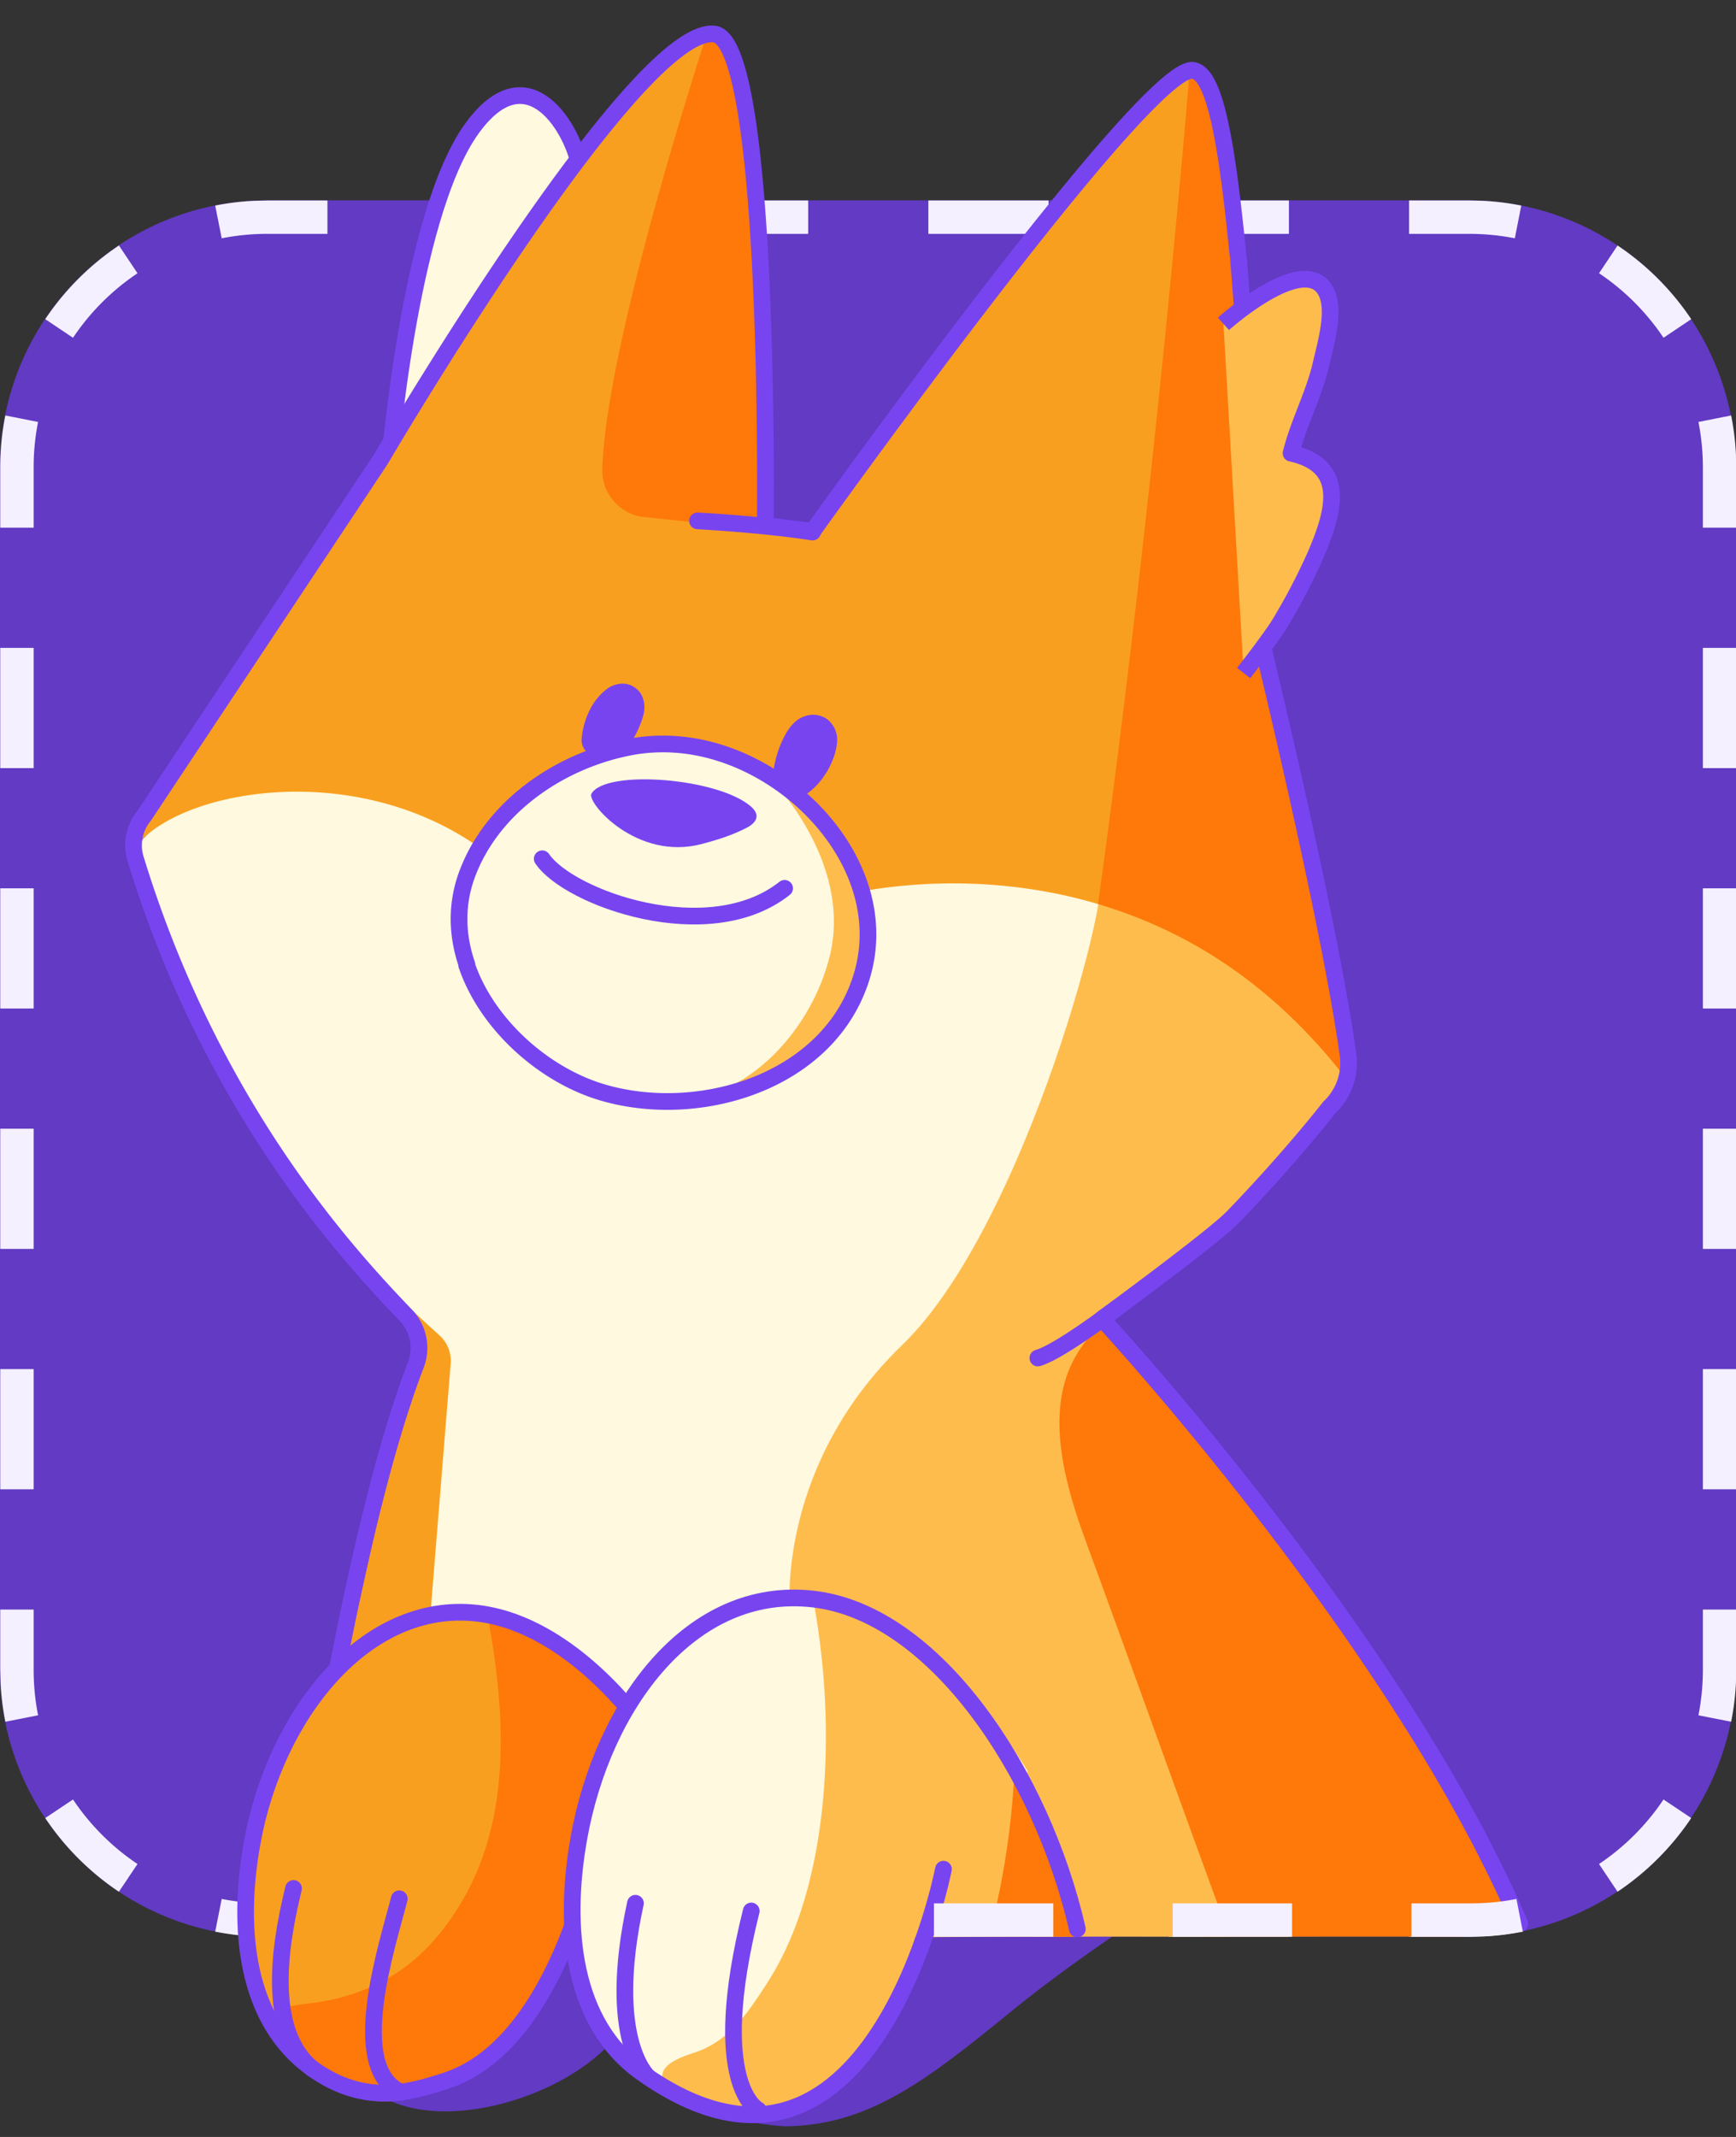 <!-- This Source Code Form is subject to the terms of the Mozilla Public
   - License, v. 2.0. If a copy of the MPL was not distributed with this
   - file, You can obtain one at http://mozilla.org/MPL/2.0/. -->
<svg xmlns="http://www.w3.org/2000/svg" width="52" height="64" fill="none" viewBox="0 0 52 64">
  <rect x="0" y="0" width="52" height="64" fill="#333333" stroke="none"/>
  <path fill="#623AC3" d="M44 6H8a8 8 0 0 0-8 8v36a8 8 0 0 0 8 8h36a8 8 0 0 0 8-8V14a8 8 0 0 0-8-8Z"/>
  <path fill="#F4F0FF" d="M6.64 56.872c.45.088.909.133 1.368.132v1l-.412-.01a8.015 8.015 0 0 1-1.15-.143l.195-.98H6.64Zm3.168.132v1h-1.8v-1h1.8Zm7.2 0v1h-3.6v-1h3.6Zm7.2 0v1h-3.6v-1h3.6Zm7.2 0v1h-3.6v-1h3.6Zm7.2 0v1h-3.6v-1h3.6Zm5.4 0v1h-1.8v-1h1.8Zm1.56.847a8.016 8.016 0 0 1-1.148.143l-.412.01v-1c.468 0 .926-.045 1.367-.132l.193.979ZM2.187 53.893a7.044 7.044 0 0 0 1.932 1.933l-.28.415h.002l-.28.415a8.043 8.043 0 0 1-2.206-2.207l.832-.556Zm48.057.278.415.278a8.042 8.042 0 0 1-2.207 2.207l-.277-.414-.278-.416a7.043 7.043 0 0 0 1.932-1.933l.415.278ZM.008 50.004v-1.8h1v1.8c0 .47.045.926.133 1.368l-.98.193a8.01 8.01 0 0 1-.142-1.148l-.011-.413Zm51.99.413c-.02.39-.07.774-.143 1.148l-.98-.193c.087-.442.133-.9.133-1.368v-1.8h1v1.8l-.01.413Zm-50.99-9.413v3.6h-1v-3.6h1Zm51 0v3.6h-1v-3.6h1Zm-51-7.2v3.6h-1v-3.6h1Zm51 0v3.6h-1v-3.6h1Zm-51-7.2v3.6h-1v-3.6h1Zm51 0v3.6h-1v-3.6h1Zm-51-7.2v3.6h-1v-3.6h1Zm51 0v3.6h-1v-3.6h1Zm-52-5.4c0-.534.052-1.056.152-1.561l.98.194c-.089.45-.133.908-.132 1.367v1.8h-1v-1.8Zm52 1.8h-1v-1.8c0-.468-.046-.925-.133-1.367l.98-.194c.1.505.153 1.027.153 1.56v1.8ZM3.724 7.594l.395.59a7.044 7.044 0 0 0-1.932 1.932l-.832-.557a8.044 8.044 0 0 1 2.208-2.207l.16.24v.002Zm44.728-.242a8.043 8.043 0 0 1 2.207 2.207l-.83.557a7.044 7.044 0 0 0-1.932-1.933l.395-.59.16-.241ZM9.808 6.004v1h-1.8a7.04 7.04 0 0 0-1.367.133l-.195-.98c.38-.075.764-.123 1.15-.142l.412-.01 1.8-.001Zm34.612.01c.39.02.774.069 1.148.143l-.193.98a7.039 7.039 0 0 0-1.367-.133h-1.8v-1h1.8l.412.01Zm-27.412-.01v1h-3.6v-1h3.6Zm7.2 0v1h-3.6v-1h3.6Zm7.2 0v1h-3.6v-1h3.6Zm7.2 0v1h-3.6v-1h3.6Z"/>
  <path fill="#623AC3" d="M10.868 62.356c1.753 1.83 6.245.545 7.717-1.535 1.203 1.782 2.834 2.744 4.931 2.86 2.5-.02 4.247-1.377 6.762-3.431 2.514-2.055 5.947-4.148 5.947-4.148s-10.039-.394-14.29.367c-1.67.298-3.9 0-5.736.895-2.146 1.04-3.804 2.453-5.389 4.571l.058.421Z"/>
  <path fill="#FEF9DF" d="M11.629 14.26s.587-7.771 2.513-10.42c1.685-2.32 3.063.068 3.236 1.233"/>
  <path stroke="#7844F0" stroke-linecap="round" stroke-linejoin="round" stroke-width=".5" d="M11.629 14.26s.587-7.771 2.513-10.42c1.685-2.32 3.063.068 3.236 1.233"/>
  <path fill="#FE780A" d="m34.24 37.977-4.43 3.757 6.198 16.27L43.773 58l1.724-.162c-2.696-7.378-9.59-15.62-12.114-18.096-.26-.25.992-1.63.857-1.765Z"/>
  <path fill="#FEF9DF" d="M4.09 25.372s2.82-4.371 11.17.164l12.24.029 7.713 1.618 5.152 4.998-10.43 10.544 6.886 15.253H11.235l1.868-17.555S5.438 32.661 4.09 25.372Z"/>
  <path fill="#FEBC4D" d="m40.46 32.28-5.932-6.166-1.608-.11c.567.127-2.182 10.695-5.895 14.278-3.714 3.583-3.368 7.796-3.368 7.796s2.974 4.223 4.216 5.866c1.011 1.335 2.023 2.72 3.024 4.056l5.938.004c-1.454-3.93-2.866-7.913-4.31-11.842-.598-1.623-1.222-3.765-.384-5.398.683-1.317 1.638-1.511 2.678-2.558 1.95-1.2 3.763-4.061 5.505-5.81l.126-.124.01.01v-.001Z"/>
  <path fill="#F99F1F" d="m14.401 25.411 10.641 1.454s9.062-2.62 15.263 5.412c-.337-3.573-2.687-12.942-2.687-12.942l-.577-11.508c-.328-3.312-.732-5.777-1.406-5.835-1.435-.135-11.363 13.944-11.363 13.944l-1.454-.318S22.914 1.202 21.2 1.02C18.802.75 11.166 13.865 11.166 13.865L4.03 25.122c.02.068.04.135.068.202 1.28-1.637 6.462-2.648 10.304.087Z"/>
  <path fill="#FE780A" d="m37.61 19.325-.336-6.74-.434-6.54c-.144-1.203-.317-2.214-.52-2.927l-.674-1.126s-.976 12.23-2.755 25.08c2.523.76 5.124 2.23 7.512 5.33l-1.67-9.123a29.635 29.635 0 0 0-1.103-3.954h-.02ZM21.18 1s-3.042 9.254-3.138 13.067c-.02.684.48 1.281 1.155 1.406l3.87.414S23.023 1.854 21.18 1Z"/>
  <path fill="#F99F1F" d="m12.178 39.095.29 1.213L8.48 58.22l3.63-.202 1.389-17.17a1.029 1.029 0 0 0-.348-.866c-.405-.366-.963-.886-.963-.886h-.01Z"/>
  <path fill="#7844F0" d="M18.392 22.18s0-.076.01-.115l-.02.125c.02-.154.068-.308.126-.452l-.048.115c.055-.133.126-.259.212-.375l-.077.096c.058-.067.115-.144.183-.202l-.097.077s.058-.048.097-.058l-.116.048s.048-.019.068-.019l-.126.02h.049l-.126-.02s.03 0 .049.01l-.116-.049s.029.01.038.02l-.096-.077.029.03-.077-.098s.02.03.029.05l-.048-.117s.01.048.019.067l-.02-.125v.125l.02-.125c-.02.106-.058.202-.096.3l.048-.117a2.728 2.728 0 0 1-.318.54l.077-.097s-.038.048-.048.067c-.087.106-.145.203-.145.337 0 .116.049.26.145.337a.555.555 0 0 0 .337.145c.116 0 .26-.048.337-.145.173-.21.327-.423.433-.674.116-.27.24-.577.145-.876a.644.644 0 0 0-.772-.456c-.103.02-.2.06-.287.12-.23.167-.415.388-.54.644a2.34 2.34 0 0 0-.25.915c0 .116.058.26.144.337a.56.56 0 0 0 .337.145c.116 0 .25-.048.337-.145a.56.56 0 0 0 .145-.337l.01.01h-.001Zm5.72 1.08s0-.068.01-.097l-.02.125c.03-.22.087-.443.174-.645l-.048.116a1.81 1.81 0 0 1 .23-.424l-.076.096s.067-.077.106-.115l-.096.077.086-.058-.115.048s.048-.02.077-.02l-.126.02h.078l-.126-.02s.039 0 .058.02l-.115-.048s.038.02.048.03l-.097-.078.039.038-.077-.096s.02.03.029.048l-.048-.115s.019.048.019.077l-.02-.126v.126l.02-.126c-.02.135-.067.27-.116.405l.049-.116c-.062.143-.14.28-.232.405l.078-.096a1.705 1.705 0 0 1-.29.298.51.51 0 0 0-.144.337c0 .116.048.26.145.337.096.077.21.145.337.145a.51.51 0 0 0 .337-.145c.21-.173.385-.395.52-.636.144-.26.26-.577.27-.876a.778.778 0 0 0-.28-.616.725.725 0 0 0-.655-.116c-.346.097-.558.415-.703.732-.163.347-.25.694-.29 1.08a.451.451 0 0 0 .146.336c.09.088.21.14.337.144a.468.468 0 0 0 .337-.144.594.594 0 0 0 .144-.337v.01Z"/>
  <path fill="#FEF9DF" d="M13.98 28.907c.615 1.8 2.35 3.322 4.11 3.823 2.428.703 5.663 0 7.117-2.206 2.706-4.092-1.974-8.84-6.124-8.175-2.157.346-4.305 1.743-5.085 3.852-.337.915-.298 1.839 0 2.706h-.018Z"/>
  <path fill="#7844F0" d="M17.715 23.774c-.145.26 1.358 2.022 3.312 1.502.472-.125.934-.27 1.368-.5.26-.145.385-.357.115-.607-.972-.876-4.381-1.136-4.795-.395Z"/>
  <path stroke="#7844F0" stroke-linecap="round" stroke-linejoin="round" stroke-width=".5" d="M16.242 25.72c.79 1.174 4.988 2.686 7.26.885"/>
  <path fill="#FEBC4D" d="M23.098 23.34c.414.155 1.83 1.445 2.186 1.927.886 1.213.944 2.908.318 4.275-.626 1.368-1.849 2.398-3.226 2.986-.376.163-.77.288-1.175.279 1.81-.55 3.216-2.36 3.66-4.2.674-2.811-1.763-5.267-1.763-5.267Z"/>
  <path stroke="#7844F0" stroke-linejoin="round" stroke-width=".5" d="M13.98 28.907c.615 1.8 2.35 3.322 4.111 3.823 2.715.78 6.307-.202 7.52-2.947 1.474-3.313-1.502-6.798-4.728-7.405a5.445 5.445 0 0 0-1.81-.04c-2.157.348-4.304 1.744-5.084 3.853-.338.915-.299 1.84 0 2.706l-.01.01Z"/>
  <path stroke="#7844F0" stroke-linecap="round" stroke-linejoin="round" stroke-width=".5" d="M20.893 15.6c2.195.124 3.447.336 3.447.336"/>
  <path stroke="#7844F0" stroke-linecap="round" stroke-linejoin="round" stroke-width=".5" d="M8.796 57.978s1.503-11.488 3.66-17.102a1.41 1.41 0 0 0-.299-1.483c-1.723-1.8-5.806-6.192-8.098-13.674a1.395 1.395 0 0 1 .26-1.29l7.078-10.66s7.617-13 9.995-12.75c1.714.183 1.531 14.714 1.531 14.714l1.416.183S34.286 1.982 35.721 2.107c.674.058 1.03 2.186 1.358 5.5m.74 11.728s2.004 8.233 2.562 12.268a1.827 1.827 0 0 1-.558 1.56s-1.16 1.494-2.895 3.29c-.595.616-3.917 3.047-3.917 3.047s8.849 9.545 12.512 18.112M37.09 7.66s.36 4.184.707 11.647"/>
  <path fill="#F99F1F" d="M19.517 53.342s1.406 2.802 1.445 3.409h-2.437s.886-.741.992-3.41Z"/>
  <path fill="#F99F1F" d="m17.96 55.036-.54 2.003c-1.28 4.555-4.622 7.483-8.426 4.584C7.05 60.14 7.088 57.781 7.55 55.2c.683-3.823 3.226-7.28 6.74-6.885 3.515.395 6.173 4.94 6.173 4.94s-1.55 2.985-2.687 3.457"/>
  <path fill="#FE780A" d="M20.165 52.62c-.837-1.28-2.387-3.226-4.082-3.843a2.823 2.823 0 0 0-1.435-.154c.578 3.245.684 6.77-1.598 9.428-1.03 1.203-2.34 1.79-3.89 1.964-.935.106-.945.202-.608 1.117.155.424.578.366.848.732 1.483 1.993 4.256.857 5.69-.655.5-.53 2.379-3.592 2.303-3.6 1.646.143 3.59.644 5.228.423.145-.02-2.157-4.93-2.455-5.403v-.01l-.001.001Z"/>
  <path stroke="#7844F0" stroke-linecap="round" stroke-linejoin="round" stroke-width=".5" d="M21.706 56.693c-.905-3.65-4.054-7.993-7.415-8.378-3.36-.385-6.057 3.062-6.74 6.885-.463 2.581-.184 5.335 1.8 6.75 1.59 1.137 2.947.713 4.035.357 3.447-1.146 4.497-7.26 4.497-7.26"/>
  <path stroke="#7844F0" stroke-linecap="round" stroke-linejoin="round" stroke-width=".5" d="M9.36 61.96c-1.531-1.252-.847-4.237-.568-5.402m3.226 6.105c-1.637-.722-.414-4.4-.058-5.797"/>
  <path fill="#FEF9DF" d="M27.605 56.972c-1.338 4.738-4.438 8.108-8.406 5.094-2.022-1.54-2.35-4.333-1.868-7.02.713-3.977 3.35-7.578 7.02-7.155 3.669.424 6.423 5.143 6.423 5.143s-.048 3.63-1.223 4.12"/>
  <path fill="#FEBC4D" d="M29.907 52.07c-.837-1.28-2.388-3.225-4.083-3.84a2.823 2.823 0 0 0-1.434-.155c.327 1.848.433 3.755.28 5.633-.155 1.878-.608 4.015-1.696 5.69-.54.84-1.108 1.696-2.1 2.052-.356.125-1.26.366-.99.944.143.298.48.443.76.568.317.144.731.327 1.088.366.626.086 1.652-.02 2.191-.31a6.862 6.862 0 0 0 1.695-1.32c.491-.52.98-1.334 1.318-1.979.077-.154.48-1.7.48-1.7l4.73-.03s-1.94-5.447-2.239-5.919Z"/>
  <path fill="#FE780A" d="M30.39 52.94s1.78 3.843 1.761 5.064L29.615 58s.67-2.268.774-5.06Z"/>
  <path stroke="#7844F0" stroke-linecap="round" stroke-linejoin="round" stroke-width=".5" d="M28.26 55.98s-2.137 11.017-9.051 6.086c-2.06-1.464-2.35-4.333-1.868-7.02.712-3.977 3.35-7.578 7.02-7.155 3.669.424 6.852 5.256 7.91 9.879"/>
  <path stroke="#7844F0" stroke-linecap="round" stroke-linejoin="round" stroke-width=".5" d="M19.42 62.21s-1.28-1.087-.386-5.209m3.68 6.192s-1.521-.722-.211-5.961"/>
  <path fill="#FEBC4D" d="M36.647 9.699s2.483-2.228 3.09-.931c.26.565-.026 1.521-.157 2.095-.207.93-.683 1.796-.908 2.71 1.654.366 1.316 1.688.745 3.026a18.386 18.386 0 0 1-1.084 2.078c-.25.416-1.081 1.48-1.081 1.48"/>
  <path stroke="#7844F0" stroke-linejoin="round" stroke-width=".5" d="M36.647 9.699s2.483-2.228 3.09-.931c.26.565-.026 1.521-.157 2.095-.207.93-.683 1.796-.908 2.71 1.654.366 1.316 1.688.745 3.026a18.386 18.386 0 0 1-1.084 2.078c-.25.416-1.081 1.48-1.081 1.48"/>
  <path stroke="#7844F0" stroke-linecap="round" stroke-width=".5" d="M31.088 40.672c.656-.185 2.377-1.504 2.377-1.504"/>
  <path fill="#F4F0FF" d="M31.55 58.004v-1h-3.575v1h3.575Zm7.152 0v-1h-3.576v1h3.576Zm5.364 0h-1.788v-1h1.788c.465 0 .92-.045 1.357-.132l.192.98a7.923 7.923 0 0 1-1.14.142l-.41.01Z"/>
</svg>
